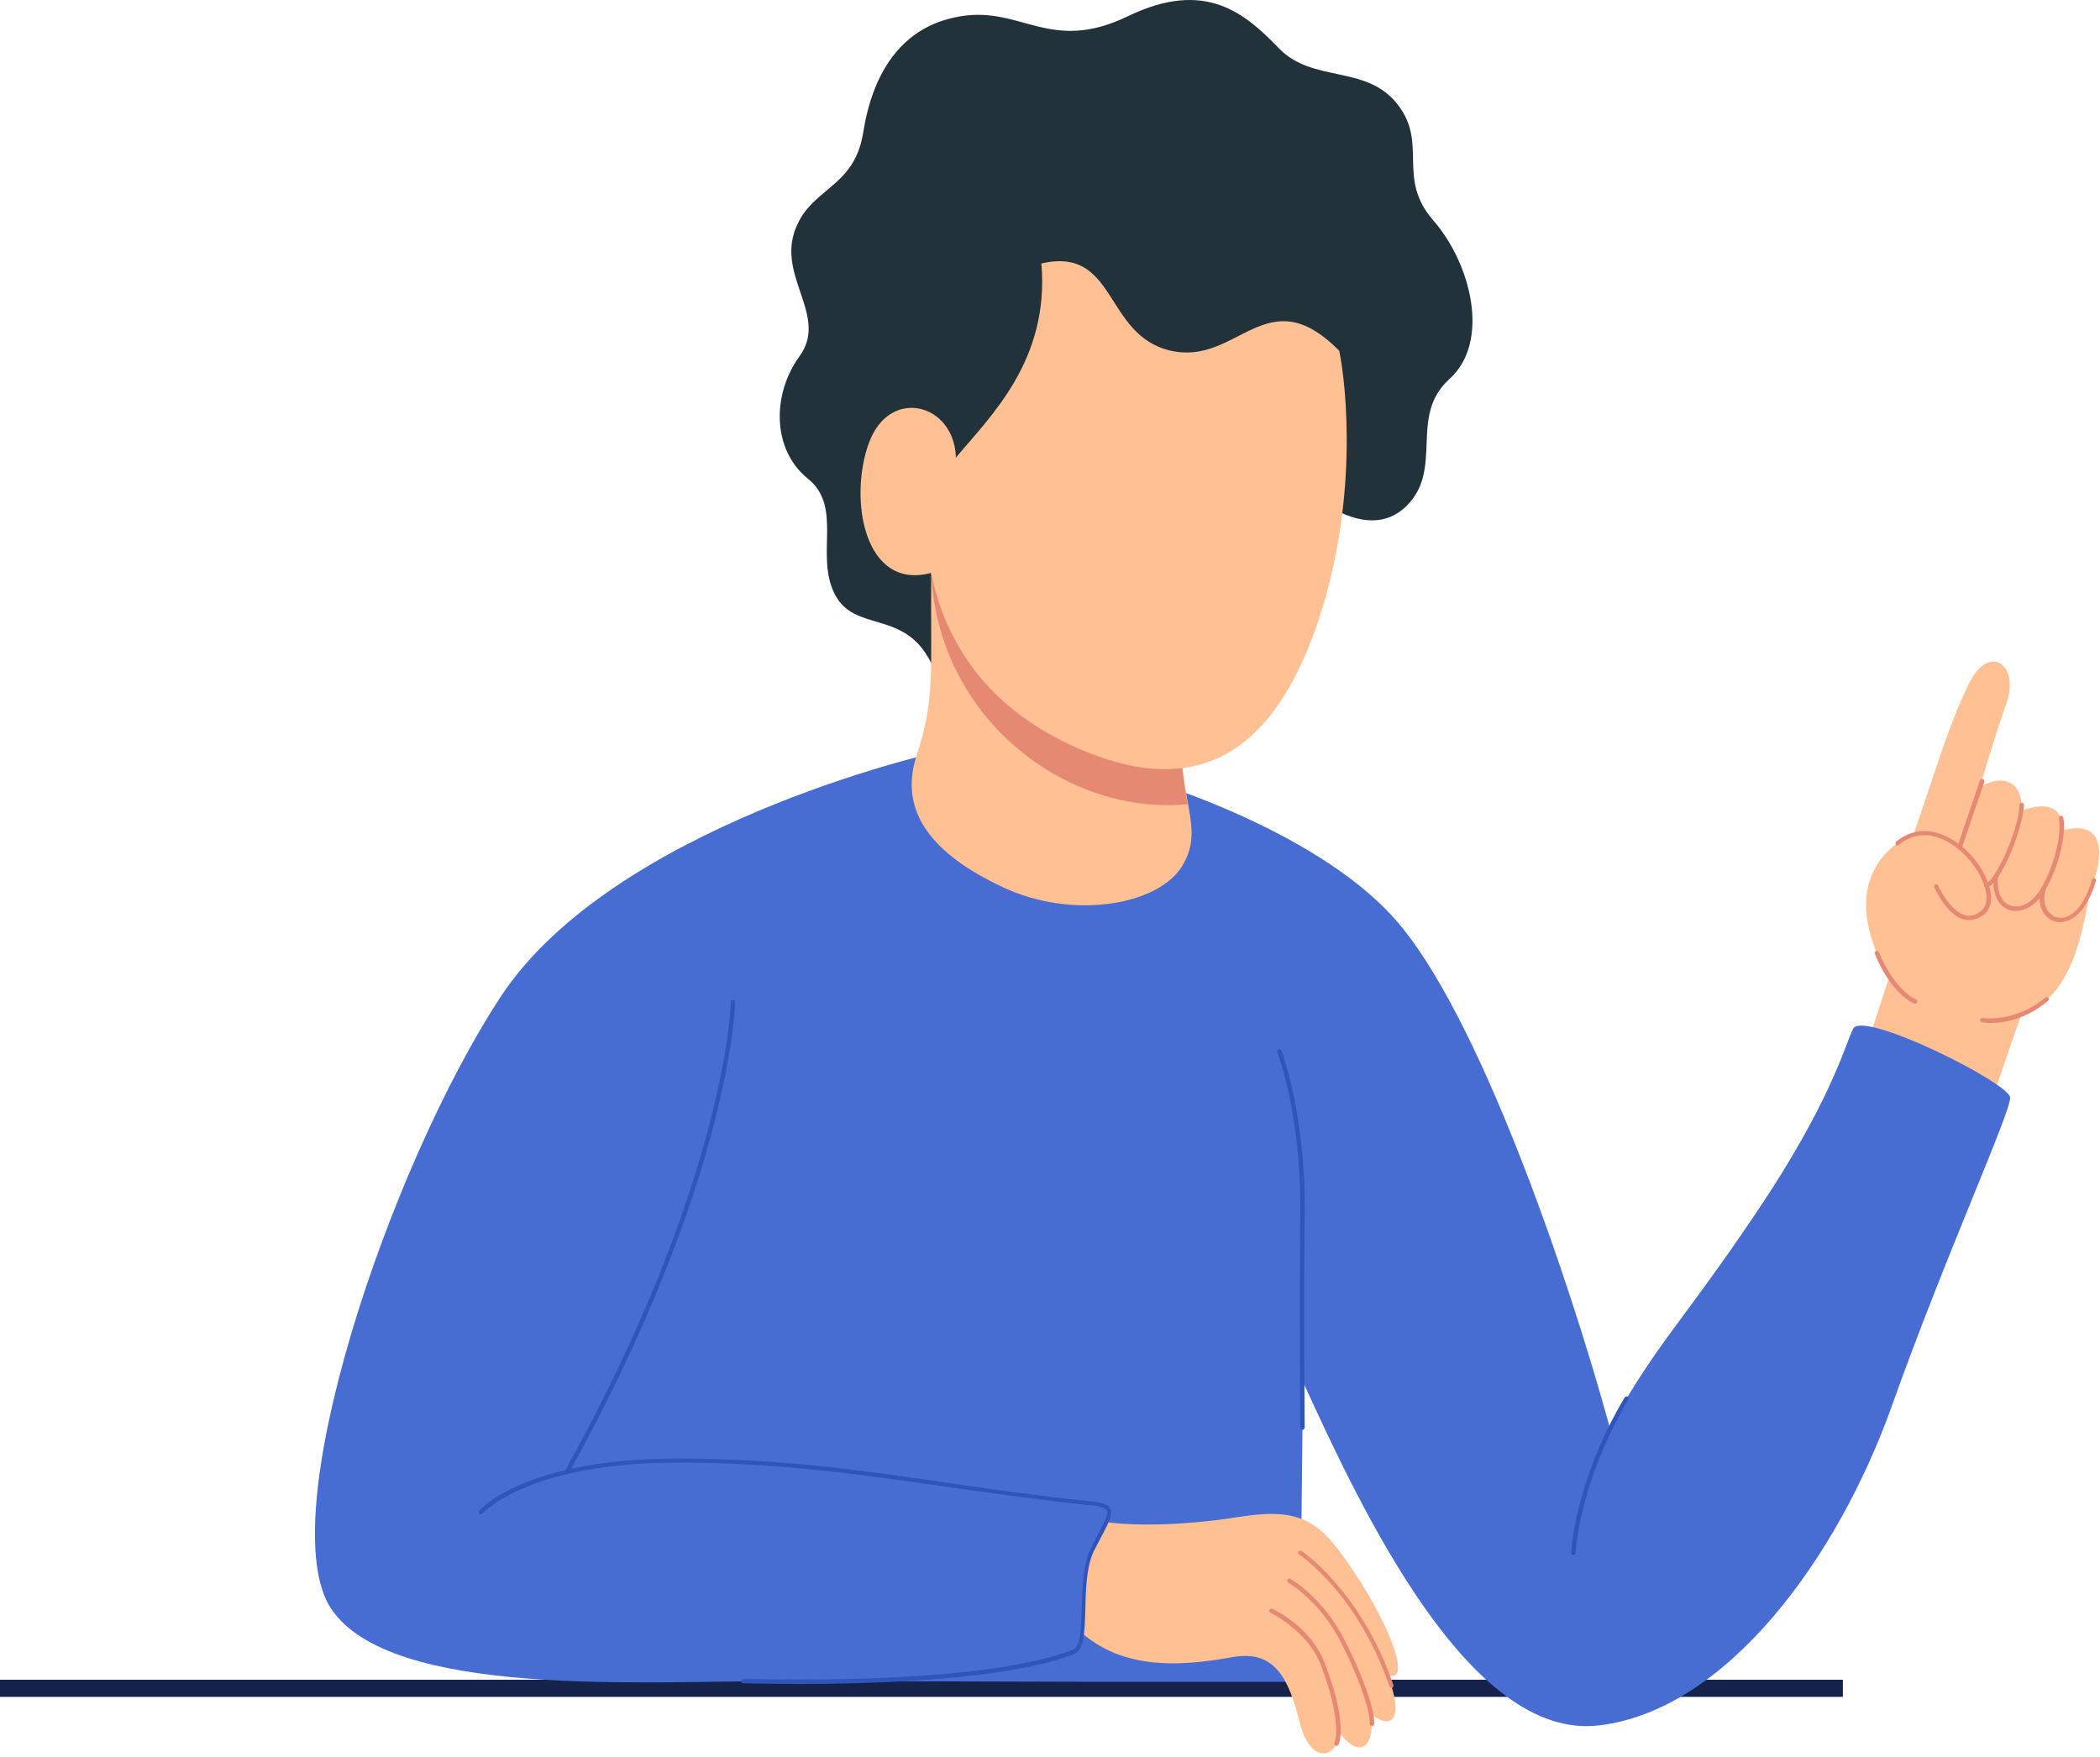 <svg width="245" height="205" viewBox="0 0 245 205" fill="none" xmlns="http://www.w3.org/2000/svg">
<path fill-rule="evenodd" clip-rule="evenodd" d="M215 198H0V196H215V198Z" fill="#15234A"/>
<path d="M110.422 79.319L108.64 77.367C105.543 71.046 99.73 73.888 97.397 69.348C95.064 64.809 98.373 59.166 94.257 55.857C90.142 52.548 89.972 46.142 93.282 41.559C96.591 37.02 90.948 32.523 92.645 27.177C94.342 21.831 99.645 22.171 100.706 15.468C101.767 8.764 104.991 3.037 112.119 1.891C119.246 0.746 122.555 6.261 131.592 1.891C140.629 -2.479 145.253 1.552 149.199 5.625C153.145 9.74 159.381 7.492 163.03 12.158C166.678 16.783 162.86 20.728 167.23 25.735C171.6 30.741 173.933 39.862 169.097 44.232C164.26 48.602 168.545 54.754 164.006 59.124C159.466 63.451 153.017 57.596 153.017 57.596L110.422 79.319Z" fill="#22323B"/>
<path d="M218.054 121.236L220.388 114.066C214.957 104.562 218.733 99.386 223.315 97.18C225.521 90.816 227.261 84.792 229.679 79.828C232.097 74.864 235.661 77.664 234.091 82.034C232.564 86.404 230.994 91.835 230.994 91.835C234.134 90.01 236.085 91.707 235.831 94.592C239.31 93.319 240.667 94.592 240.667 96.883C245.207 95.695 245.843 99.047 243.765 104.265C242.577 111.69 240.625 116.738 235.788 118.478C234.134 123.102 232.437 128.321 232.437 128.321L218.054 121.236Z" fill="#FFC094"/>
<path d="M108.809 87.889C108.809 87.889 71.432 96.331 58.322 116.441C45.212 136.551 31.679 177.28 38.636 187.717C45.594 198.153 75.08 196.159 90.608 196.159C106.136 196.159 122.215 196.244 127.646 196.244C130.955 196.244 151.617 196.244 151.617 196.244C151.617 196.244 151.998 165.613 151.998 161.201C158.914 176.347 171.472 203.075 186.491 201.335C201.509 199.596 214.449 181.607 220.686 164.128C226.923 146.606 234.602 129.763 234.517 128.066C234.432 126.369 217.292 117.799 216.189 120.047C215.128 122.296 213.516 128.702 204.861 141.557C196.206 154.412 193.449 156.491 187.806 166.546C182.8 148.346 172.405 118.096 162.732 107.235C153.102 96.374 132.61 90.604 132.61 90.604L108.809 87.889Z" fill="#476CD2"/>
<path d="M109.615 64.978L108.639 66.845C108.554 78.64 109.105 81.567 106.942 88.143C104.778 94.719 108.808 99.683 116.954 103.501C125.1 107.362 135.155 105.665 137.955 100.998C140.713 96.374 137.149 93.404 137.955 83.688C122.385 75.458 109.615 64.978 109.615 64.978Z" fill="#FFC094"/>
<path d="M138.549 93.828C138.125 91.367 137.531 88.313 137.913 83.688C122.385 75.458 109.614 64.978 109.614 64.978L108.639 66.845C109.487 84.367 124.973 95.228 138.549 93.828Z" fill="#E58973"/>
<path d="M111.523 53.396C111.354 47.075 103.802 45.081 101.384 51.657C98.965 58.233 100.832 68.966 108.639 66.845C110.123 74.312 114.79 83.052 127.136 87.888C139.482 92.725 148.137 88.228 153.398 73.591C158.659 58.954 157.046 44.741 156.24 40.923C147.755 32.353 144.446 42.705 136.597 40.923C128.748 39.141 130.361 28.704 121.494 30.741C122.469 42.069 115.511 48.602 111.523 53.396Z" fill="#FFC094"/>
<path d="M151.955 166.843C151.828 166.843 151.7 166.715 151.7 166.588C151.7 166.461 151.573 153.139 151.7 141.599C151.828 130.144 149.07 122.889 149.028 122.805C148.985 122.677 149.028 122.508 149.155 122.465C149.282 122.423 149.452 122.465 149.494 122.592C149.537 122.677 152.337 130.017 152.21 141.557C152.082 153.097 152.21 166.418 152.21 166.546C152.21 166.715 152.082 166.843 151.955 166.843Z" fill="#2F54BA"/>
<path d="M158.363 184.026C154.205 177.704 152.296 175.753 144.405 177.026C137.871 178.044 132.398 178.044 129.132 177.62C128.75 178.426 128.113 179.486 127.477 180.886C126.204 183.559 126.628 187.929 126.289 190.602C131.635 195.226 138.974 194.208 143.811 193.36C148.817 192.469 150.387 195.99 151.66 201.081C152.975 206.172 156.199 205.027 156.199 202.099C158.999 205.833 160.569 203.075 159.848 199.893C163.03 202.524 163.581 199.342 161.8 195.396C164.642 196.669 162.521 190.39 158.363 184.026Z" fill="#FFC094"/>
<path d="M155.945 203.711C155.902 203.711 155.902 203.711 155.86 203.711C155.733 203.668 155.648 203.541 155.69 203.371C156.242 201.717 155.563 197.983 153.993 194.038C152.423 190.219 148.266 188.225 148.223 188.183C148.096 188.14 148.054 187.971 148.096 187.843C148.138 187.716 148.308 187.674 148.435 187.716C148.605 187.801 152.848 189.795 154.46 193.825C156.114 197.941 156.793 201.717 156.199 203.499C156.114 203.626 156.03 203.711 155.945 203.711Z" fill="#E58973"/>
<path d="M160.059 201.42C160.059 201.42 160.016 201.42 160.059 201.42C159.889 201.42 159.804 201.293 159.804 201.165C159.889 200.147 159.041 196.753 156.453 191.662C153.992 186.783 150.343 184.704 150.301 184.662C150.174 184.577 150.131 184.45 150.216 184.322C150.301 184.195 150.428 184.153 150.555 184.238C150.725 184.322 154.374 186.444 156.919 191.45C159.38 196.329 160.441 199.935 160.313 201.208C160.271 201.335 160.186 201.42 160.059 201.42Z" fill="#E58973"/>
<path d="M162.35 196.965C162.266 196.965 162.138 196.881 162.096 196.796C158.447 185.977 151.659 181.438 151.574 181.395C151.447 181.31 151.405 181.141 151.489 181.056C151.574 180.928 151.702 180.886 151.829 180.971C151.914 181.013 158.829 185.68 162.563 196.626C162.605 196.753 162.52 196.923 162.393 196.965C162.435 196.965 162.393 196.965 162.35 196.965Z" fill="#E58973"/>
<path d="M183.563 181.438C183.393 181.438 183.309 181.311 183.309 181.183C183.309 181.098 183.69 172.91 189.545 163.067C189.63 162.94 189.757 162.898 189.885 162.983C190.012 163.067 190.054 163.195 189.969 163.322C184.2 173.08 183.818 181.098 183.818 181.183C183.775 181.311 183.69 181.438 183.563 181.438Z" fill="#2F54BA"/>
<path d="M66.127 172.019C66.085 172.019 66.043 172.019 66 171.976C65.873 171.891 65.83 171.764 65.915 171.637C84.752 137.696 85.261 117.162 85.261 116.95C85.261 116.823 85.389 116.695 85.516 116.695C85.643 116.695 85.77 116.823 85.77 116.95C85.77 117.162 85.261 137.781 66.382 171.849C66.297 171.976 66.212 172.019 66.127 172.019Z" fill="#2F54BA"/>
<path d="M229.722 107.362C229.552 107.362 229.382 107.362 229.212 107.32C227.134 106.853 225.733 103.671 225.649 103.544C225.606 103.417 225.649 103.247 225.776 103.205C225.903 103.162 226.073 103.205 226.115 103.332C226.115 103.374 227.515 106.387 229.34 106.811C229.976 106.938 230.57 106.769 231.164 106.259C232.437 105.156 231.503 102.441 229.849 100.447C227.897 98.071 224.503 96.162 221.533 98.58C221.406 98.665 221.279 98.665 221.194 98.538C221.109 98.411 221.109 98.283 221.236 98.198C224.291 95.695 227.982 97.392 230.273 100.15C232.055 102.314 233.116 105.326 231.503 106.684C230.909 107.15 230.315 107.362 229.722 107.362Z" fill="#E58973"/>
<path d="M228.619 99.131C228.577 99.131 228.577 99.131 228.534 99.131C228.407 99.089 228.322 98.962 228.365 98.792L230.995 91.07C231.037 90.943 231.165 90.858 231.334 90.901C231.462 90.943 231.546 91.07 231.504 91.24L228.874 98.962C228.831 99.089 228.746 99.131 228.619 99.131Z" fill="#E58973"/>
<path d="M231.717 103.543C231.59 103.543 231.463 103.416 231.463 103.289C231.463 103.162 231.548 103.034 231.717 103.034C232.608 102.992 235.451 97.222 235.621 93.913C235.621 93.785 235.748 93.658 235.875 93.658C236.002 93.658 236.13 93.785 236.13 93.913C235.96 97.01 233.245 103.501 231.717 103.543C231.76 103.543 231.76 103.543 231.717 103.543Z" fill="#E58973"/>
<path d="M235.196 106.301C234.942 106.301 234.645 106.259 234.39 106.174C233.118 105.75 232.439 104.307 232.566 102.313C232.566 102.186 232.693 102.059 232.821 102.059C232.948 102.059 233.075 102.186 233.075 102.313C232.948 104.095 233.499 105.283 234.56 105.665C235.621 106.047 236.936 105.41 237.784 104.18C239.609 101.55 240.584 97.264 240.203 95.483C240.16 95.355 240.245 95.228 240.415 95.186C240.542 95.143 240.669 95.228 240.712 95.398C241.136 97.307 240.118 101.719 238.209 104.477C237.403 105.622 236.257 106.301 235.196 106.301Z" fill="#E58973"/>
<path d="M240.374 107.616C239.695 107.616 239.101 107.319 238.634 106.81C237.913 105.962 237.744 104.731 238.21 103.459C238.253 103.331 238.422 103.246 238.55 103.289C238.677 103.331 238.762 103.501 238.719 103.628C238.337 104.689 238.465 105.75 239.059 106.471C239.525 106.98 240.162 107.192 240.798 107.065C242.156 106.768 243.344 105.156 244.065 102.652C244.107 102.525 244.235 102.44 244.362 102.483C244.489 102.525 244.574 102.652 244.532 102.78C243.429 106.471 241.774 107.319 240.883 107.531C240.713 107.616 240.544 107.616 240.374 107.616Z" fill="#E58973"/>
<path d="M223.442 117.12C223.4 117.12 223.4 117.12 223.357 117.12C223.23 117.077 220.684 116.059 218.733 111.307C218.69 111.18 218.733 111.01 218.86 110.968C218.987 110.926 219.157 110.968 219.199 111.095C221.066 115.592 223.484 116.611 223.527 116.611C223.654 116.653 223.739 116.823 223.654 116.95C223.612 117.077 223.527 117.12 223.442 117.12Z" fill="#E58973"/>
<path d="M232.226 119.369C231.632 119.369 231.251 119.284 231.208 119.284C231.081 119.242 230.996 119.114 230.996 118.987C231.039 118.86 231.166 118.775 231.293 118.775C231.335 118.775 234.984 119.411 238.633 116.399C238.76 116.314 238.887 116.314 238.972 116.441C239.057 116.569 239.057 116.696 238.93 116.781C236.257 119.029 233.626 119.369 232.226 119.369Z" fill="#E58973"/>
<path d="M93.068 196.498C91.074 196.498 88.953 196.456 86.704 196.414C86.577 196.414 86.45 196.286 86.45 196.159C86.45 196.032 86.577 195.904 86.704 195.904C112.881 196.456 122.342 193.656 125.227 192.468C126.075 192.129 126.118 189.965 126.203 187.674C126.287 185.298 126.33 182.625 127.221 180.758C127.56 179.995 127.942 179.358 128.239 178.764C128.875 177.534 129.342 176.685 129.13 176.261C128.96 175.964 128.409 175.752 127.433 175.667C121.408 175.031 115.935 174.267 110.59 173.504C100.45 172.061 90.904 170.661 79.152 170.661C61.503 170.661 56.37 176.558 56.285 176.601C56.2 176.728 56.03 176.728 55.945 176.643C55.818 176.558 55.818 176.389 55.903 176.304C56.115 176.049 61.291 170.194 79.152 170.194C90.904 170.194 100.492 171.552 110.632 173.037C115.935 173.801 121.451 174.607 127.433 175.201C128.663 175.328 129.3 175.582 129.512 176.049C129.851 176.728 129.384 177.576 128.621 179.061C128.324 179.613 127.984 180.292 127.603 181.013C126.754 182.795 126.669 185.425 126.627 187.716C126.542 190.389 126.5 192.468 125.354 192.977C122.808 194.038 114.578 196.498 93.068 196.498Z" fill="#2F54BA"/>
</svg>
